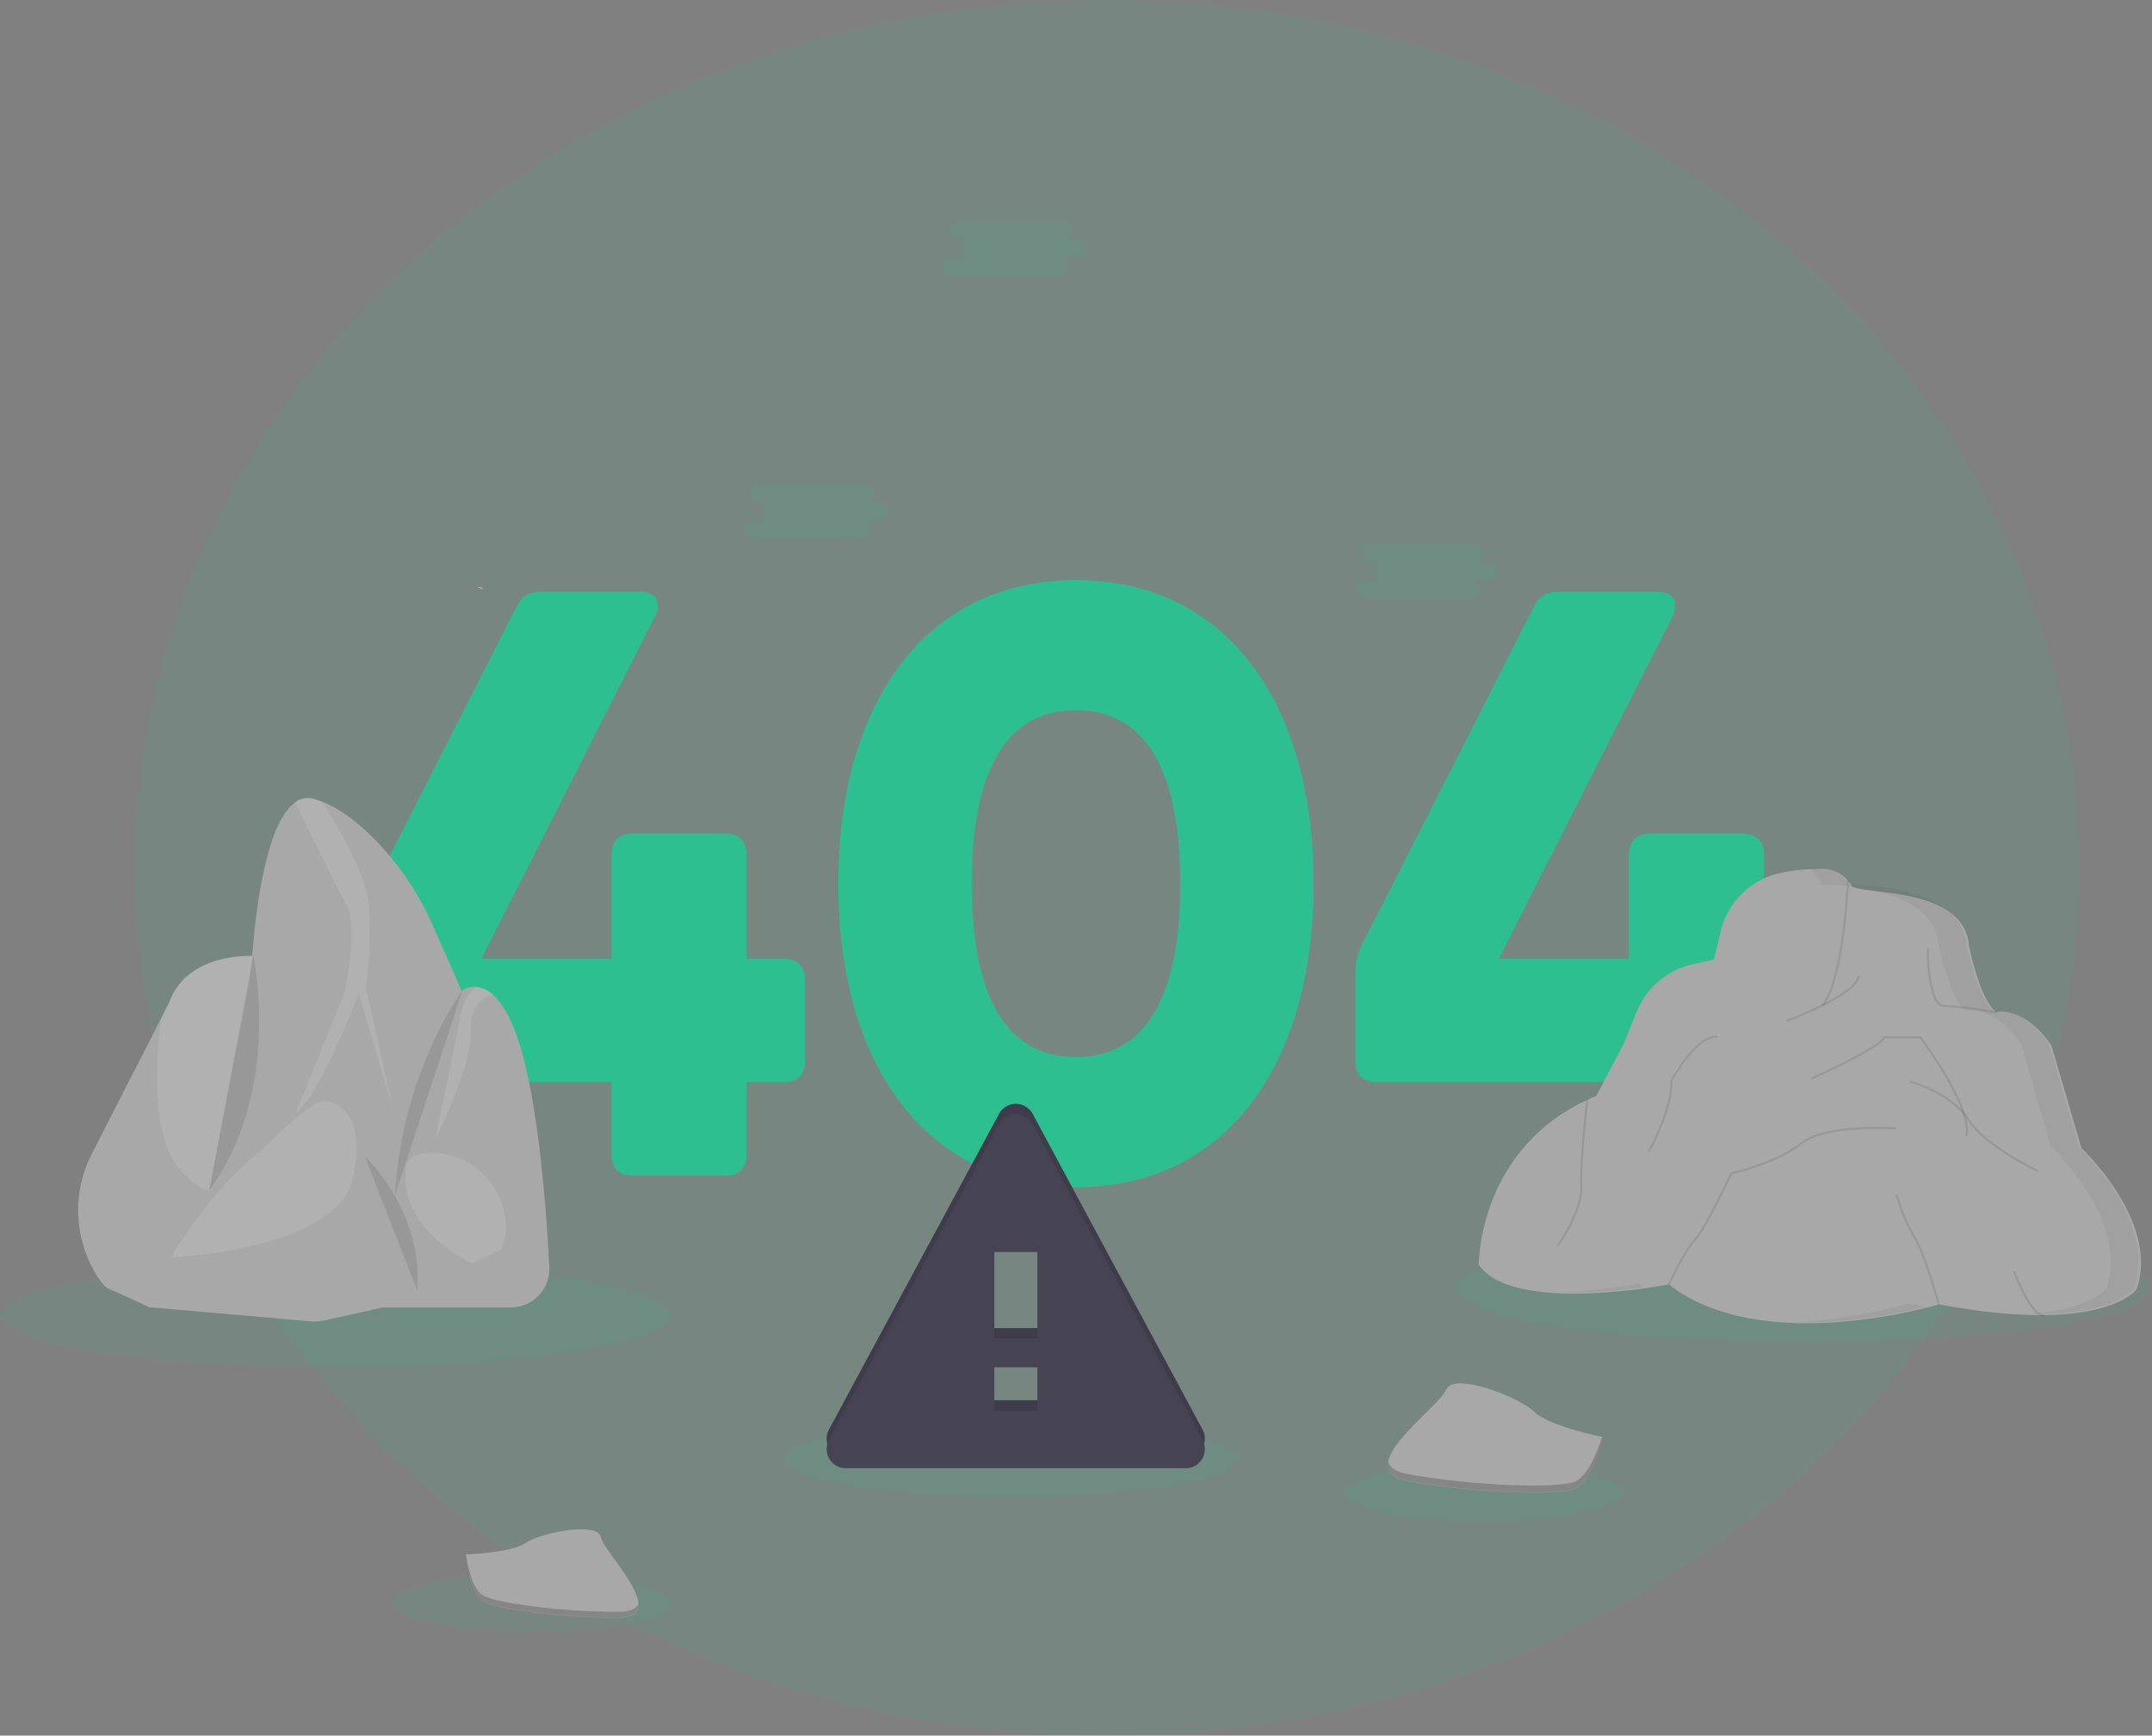 <svg enable-background="new 218 4.3 1032.2 832.6" viewBox="218 4.3 1032.2 832.6" xmlns="http://www.w3.org/2000/svg"><rect x="218" y="4.3" width="1032.2" height="832.6" fill="#808080" stroke="none"/><ellipse cx="749" cy="420.6" fill="#2ebf91" opacity=".1" rx="466.5" ry="416.3"/><ellipse cx="378.8" cy="635.3" fill="#2ebf91" opacity=".1" rx="160.8" ry="24.9"/><ellipse cx="472.7" cy="773.4" fill="#2ebf91" opacity=".1" rx="66.9" ry="13.8"/><ellipse cx="929.8" cy="720.2" fill="#2ebf91" opacity=".1" rx="66.9" ry="13.8"/><ellipse cx="702.8" cy="704" fill="#2ebf91" opacity=".1" rx="108.8" ry="18.4"/><ellipse cx="1083.2" cy="622.2" fill="#2ebf91" opacity=".1" rx="167.1" ry="26.2"/><path d="m262 557.9c-9.7 18.9-8.5 41.5 3.1 59.3 1.9 2.8 3.6 4.8 5 5.4 6.6 2.6 19.8 9 19.8 9l31.8-12.5s5.2-27.3 10-50.7c3.3-16 6.5-30.2 7.9-32.7 3.3-6.1 0-72.8 0-72.8s-31.8-2.1-40.5 22.4l-3.8 7.5z" fill="#a8a8a8"/><path d="m304.2 565.3c19.3 22.1 27.5 3 27.5 3 3.3-16 6.5-30.2 7.9-32.7 3.3-6.1 0-72.8 0-72.8s-31.8-2.1-40.5 22.4l-3.8 7.5c-2.6 19.6-5 56.6 8.9 72.6z" fill="#fff" opacity=".1"/><path d="m604.1 474.2v39.2c0 6.4-3.6 10-10 10h-18v34.8c0 6.4-3.6 10-10 10h-44.8c-6.4 0-10-3.6-10-10v-34.8h-121.2c-6.4 0-10-3.6-10-10v-42.8c0-4.4.8-8 2.8-12.4l82.8-162.8c2.4-4.8 6-7.2 11.6-7.2h47.6c7.6 0 10.8 4.8 7.2 12l-83.2 164h62.4v-50c0-6.4 3.6-10 10-10h44.8c6.4 0 10 3.6 10 10v50h18c6.4 0 10 3.6 10 10z" fill="#2ebf91"/><path d="m620.1 428.2c0-86.4 41.6-145.6 114-145.6s114 59.2 114 145.6-41.6 145.6-114 145.6c-72.4-.1-114-59.2-114-145.6zm164 0c0-54-16.4-83.2-50-83.2s-50 29.2-50 83.2 16.4 83.2 50 83.2 50-29.2 50-83.2z" fill="#2ebf91"/><path d="m1092.1 474.2v39.2c0 6.4-3.6 10-10 10h-18v34.8c0 6.4-3.6 10-10 10h-44.8c-6.4 0-10-3.6-10-10v-34.8h-121.2c-6.4 0-10-3.6-10-10v-42.8c0-4.4.8-8 2.8-12.4l82.8-162.8c2.4-4.8 6-7.2 11.6-7.2h47.6c7.6 0 10.8 4.8 7.2 12l-83.2 164h62.4v-50c0-6.4 3.6-10 10-10h44.8c6.4 0 10 3.6 10 10v50h18c6.4 0 10 3.6 10 10z" fill="#2ebf91"/><path d="m308.4 627 112.2-13 20-131.7-15.1-34.2c-6.4-14.6-15.2-27.9-26.2-39.5-7.6-8-16.8-15.8-26.5-19.6-1.3-.5-2.7-1-4-1.4-3.2-1-6.7-.4-9.3 1.7-13.8 9.8-18.8 51.5-20.4 71.6-.7 8.2-1.8 16.5-3.3 24.6z" fill="#a8a8a8"/><path d="m383.1 480.9-23.4 57.5c12.2-9 30.4-57.7 30.4-57.7l16.3 55.6-13-58.6c1.9-12.7 2.4-25.6 1.6-38.5-1-14.7-14.8-38.3-22.3-50.2-1.3-.5-2.7-1-4-1.4-3.2-1-6.7-.4-9.3 1.7 5.9 11.8 20.6 41.4 25.1 50.2 5.6 11-1.4 41.4-1.4 41.4z" fill="#fff" opacity=".1"/><path d="m402.2 631.5h60.8c10.2 0 18.5-8.3 18.5-18.5 0-.3 0-.6 0-.9-1.3-26.1-4.8-72.6-12.9-102.2-4.4-15.9-9.5-24.3-14.2-28.4-2.2-2.1-5-3.4-8-3.8-2.3-.2-4.6.4-6.5 1.6-11.3 10.8-24.5 67.8-24.5 67.8z" fill="#a8a8a8"/><path d="m458.4 580.9c2.5 6.9 3.5 15 0 22.8l-13.6 6.7s-36.5-15.5-32-47.1c0 0 1.2-6.5 13.8-6 14.4.6 26.9 10 31.8 23.6z" fill="#fff" opacity=".1"/><path d="m443.9 497.6c-.4-11.1 5.6-15 10.6-16.2-2.2-2.1-5-3.4-8-3.8-3.5 2.9-5.9 6.8-7 11.2l-12.7 62c-.1.1 17.8-34.5 17.1-53.2z" fill="#fff" opacity=".1"/><path d="m386.2 546.6 30.1 41.2 5.2 34-19.4 9.6-27.9 6.2c-2.7.6-5.5.8-8.2.5l-76.2-6.7 10.4-24 35.8-50.3z" fill="#a8a8a8"/><path d="m374.5 532.5s20.6 1.4 12.8 36.7c-7.7 35.3-87.2 38.2-87.2 38.2s16.9-29.9 42.9-51.3c2.9-2.4 5.7-4.9 8.4-7.6 6-6 17.4-16.5 23.1-16z" fill="#fff" opacity=".1"/><path d="m393 559.1s27.9 25.4 25.2 64.4" opacity=".1"/><path d="m439.9 479.3s-29.2 38.9-32.5 98.7" opacity=".1"/><path d="m339.5 462.8s14.2 64.3-21.2 112.7" opacity=".1"/><path d="m623.7 703.6h163.1c5 0 9.1-4.1 9.1-9.2 0-1.5-.4-3-1.1-4.3l-81.5-151.5c-2.4-4.4-7.9-6.1-12.4-3.7-1.6.8-2.9 2.1-3.7 3.7l-81.6 151.5c-2.4 4.4-.7 10 3.7 12.4 1.4.8 2.9 1.1 4.4 1.1zm92-27.6h-20.8v-20.8h20.8zm0-34.6h-20.8v-41.5h20.8z" fill="#464353"/><path d="m623.7 703.6h163.1c5 0 9.1-4.1 9.1-9.2 0-1.5-.4-3-1.1-4.3l-81.5-151.5c-2.4-4.4-7.9-6.1-12.4-3.7-1.6.8-2.9 2.1-3.7 3.7l-81.6 151.5c-2.4 4.4-.7 10 3.7 12.4 1.4.8 2.9 1.1 4.4 1.1zm92-27.6h-20.8v-20.8h20.8zm0-34.6h-20.8v-41.5h20.8z" opacity=".1"/><path d="m623.7 708.6h163.1c5 0 9.1-4.1 9.1-9.2 0-1.5-.4-3-1.1-4.3l-81.5-151.5c-2.4-4.4-7.9-6.1-12.4-3.7-1.6.8-2.9 2.1-3.7 3.7l-81.6 151.5c-2.4 4.4-.7 10 3.7 12.4 1.4.8 2.9 1.1 4.4 1.1zm92-27.6h-20.8v-20.8h20.8zm0-34.6h-20.8v-41.5h20.8z" fill="#464353"/><path d="m449.7 286.9c-.9-.3-1.9-.6-2.8-.9l1.9.1c.3.3.6.5.9.8z" fill="#fbbebe"/><path d="m481.9 322.5c.4 0 .3 0 0 0-.2.2-.5.2 0 0z" opacity=".1"/><path d="m1002.2 550.4s-17.1 22.5-31.3 22.7-22.5 9.5-15.8 15.3 80.1-3.3 80.1-3.3.7-27.6-5.7-31.7c-6.3-4.1-27.3-3-27.3-3z" fill="#444176"/><path d="m1185.8 577.4s2.6 17.8-5.5 29.9 14.6 16.8 14.6 16.8 16.5 4.6 17.7-11.7.8-28.7-.7-30-2.8-10.5-2.8-10.5z" fill="#444176"/><path d="m927.3 611s-.6-57.6 56.4-81l13.2-25.2 6.3-15.5c4.7-11.4 14.6-19.7 26.6-22.4l10.3-2.3 3.2-13.4c3.5-14.6 15.3-25.8 30-28.4 6.2-1.2 12.6-1.7 18.9-1.8 5.7.1 11 3.2 13.8 8.1s54-.6 56.4 28.8c0 0 5.4 27 13.2 31.8 0 0 13.2-3 26.4 16.2l14.4 49.2s37.8 35.4 26.4 67.7c0 0-15.6 22.2-94.8 7.2 0 0-84.6 25.8-129.6-9.6 0 .2-74.9 14.6-91.1-9.4z" fill="#a8a8a8"/><g fill="none" stroke="#000" stroke-miterlimit="10"><path d="m965.1 602s12-16.8 11.4-28.8 2.8-41.2 2.8-41.2" opacity=".1"/><path d="m1008.8 557s12-22.2 10.8-34.2c0 0 12.6-22.8 22.2-21" opacity=".1"/><path d="m1074.8 494.1s33-12 34.8-21.6" opacity=".1"/><path d="m1086.8 521.7s34.8-15.6 34.8-19.8h17.4s25.2 33 22.2 47.4" opacity=".1"/><path d="m1127.6 545.6s-33.6-2.4-45.6 7.2-33.6 14.4-33.6 14.4-12.6 27-17.4 31.8-12.6 21.6-12.6 21.6" opacity=".1"/><path d="m1127.6 577.4s3.6 12.6 8.4 19.8 12 33 12 33" opacity=".1"/><path d="m1184 614s7.6 21.2 14.3 21.4" opacity=".1"/><path d="m1134.1 523.1s19.8 5.3 28 18.3c8.3 13 33.5 24.7 33.5 24.7" opacity=".1"/><path d="m1142.6 459.3s0 27.6 7.8 27.6 25.2 3 25.2 3" opacity=".1"/><path d="m1104.4 426.5s-2 47.7-12.2 60" opacity=".1"/></g><g opacity=".05"><path d="m1215.2 554.6-14.4-49.2c-13.2-19.2-26.4-16.2-26.4-16.2-7.8-4.8-13.2-31.8-13.2-31.8-2.4-29.4-56.4-28.8-56.4-28.8-2.9-4.9-8.1-8-13.9-8.1-2.5 0-5.2.1-7.8.3 1.5.1 2.9.4 4.2.6l4.2 7.2s54-.6 56.4 28.8c0 0 5.4 27 13.2 31.8 0 0 13.2-3 26.4 16.2l14.4 49.2s37.8 35.4 26.4 67.7c0 0-7.7 10.9-39.7 12.3 43.2 1.6 52.9-12.3 52.9-12.3 11.4-32.3-26.3-67.7-26.3-67.7z"/><path d="m1004 620c-12.7 2.3-25.5 3.7-38.4 4.2 15 .6 30.7-1.1 40.7-2.4-.7-.6-1.5-1.2-2.3-1.8z"/><path d="m1133.6 629.6c-18.5 5.2-37.5 8.2-56.6 9 27.6 1 53.8-4.8 64.6-7.5-2.6-.5-5.3-1-8-1.5z"/></g><path d="m440.9 750s22.4-.7 29.2-5.5 34.5-10.5 36.1-2.8 33.7 38.3 8.4 38.6-58.8-3.9-65.5-8-8.2-22.3-8.2-22.3z" fill="#a8a8a8"/><path d="m515 777.5c-25.3.2-58.8-3.9-65.5-8-5.1-3.1-7.2-14.3-7.9-19.5h-.8s1.4 18.1 8.2 22.2 40.2 8.3 65.5 8c7.3-.1 9.8-2.7 9.7-6.5-1 2.3-3.8 3.8-9.2 3.8z" opacity=".2"/><path d="m987.2 693.8s-26.4-5.3-33.4-12.3-38.7-19.3-42.2-10.5-47.5 38.7-17.6 44 70.4 7 79.2 3.5 14-24.7 14-24.7z" fill="#a8a8a8"/><path d="m894 711.6c29.9 5.3 70.4 7 79.2 3.5 6.7-2.7 11.3-15.5 13.2-21.5l.9.2s-5.3 21.1-14.1 24.6-49.3 1.8-79.2-3.5c-8.6-1.5-11.1-5.1-10.2-9.6.7 2.9 3.7 5.2 10.2 6.3z" opacity=".2"/><path d="m734.5 119.1h-6.3c2.4 0 4.4-2 4.4-4.4s-2-4.4-4.4-4.4h-50.9c-2.4 0-4.4 2-4.4 4.4s2 4.4 4.4 4.4h6.3c-2.4.1-4.3 2.2-4.2 4.6.1 2.3 1.9 4.1 4.2 4.2h-8.8c-2.4 0-4.4 2-4.4 4.4s2 4.4 4.4 4.4h50.9c2.4 0 4.4-2 4.4-4.4s-2-4.4-4.4-4.4h8.8c2.4.1 4.5-1.8 4.6-4.2s-1.8-4.5-4.2-4.6c-.1 0-.3 0-.4 0z" fill="#2ebf91" opacity=".1"/><path d="m932.1 273.9h-6.3c2.4-.1 4.3-2.2 4.2-4.6-.1-2.3-1.9-4.1-4.2-4.2h-50.9c-2.4-.1-4.5 1.8-4.6 4.2s1.8 4.5 4.2 4.6h.4 6.3c-2.4.1-4.3 2.2-4.2 4.6.1 2.3 1.9 4.1 4.2 4.2h-8.8c-2.4 0-4.4 2-4.4 4.4s2 4.4 4.4 4.4h50.9c2.4 0 4.4-2 4.4-4.4s-2-4.4-4.4-4.4h8.8c2.4.1 4.5-1.8 4.6-4.2s-1.8-4.5-4.2-4.6c-.1 0-.2 0-.4 0z" fill="#2ebf91" opacity=".1"/><path d="m639.3 245.3h-6.3c2.4.1 4.5-1.8 4.6-4.2s-1.8-4.5-4.2-4.6c-.1 0-.3 0-.4 0h-50.9c-2.4-.1-4.5 1.8-4.6 4.2s1.8 4.5 4.2 4.6h.4 6.3c-2.4-.1-4.5 1.8-4.6 4.2s1.8 4.5 4.2 4.6h.4-8.8c-2.4 0-4.4 2-4.4 4.4s2 4.4 4.4 4.4h50.9c2.4 0 4.4-2 4.4-4.4s-2-4.4-4.4-4.4h8.8c2.4.1 4.5-1.8 4.6-4.2s-1.8-4.5-4.2-4.6c-.2 0-.3 0-.4 0z" fill="#2ebf91" opacity=".1"/></svg>